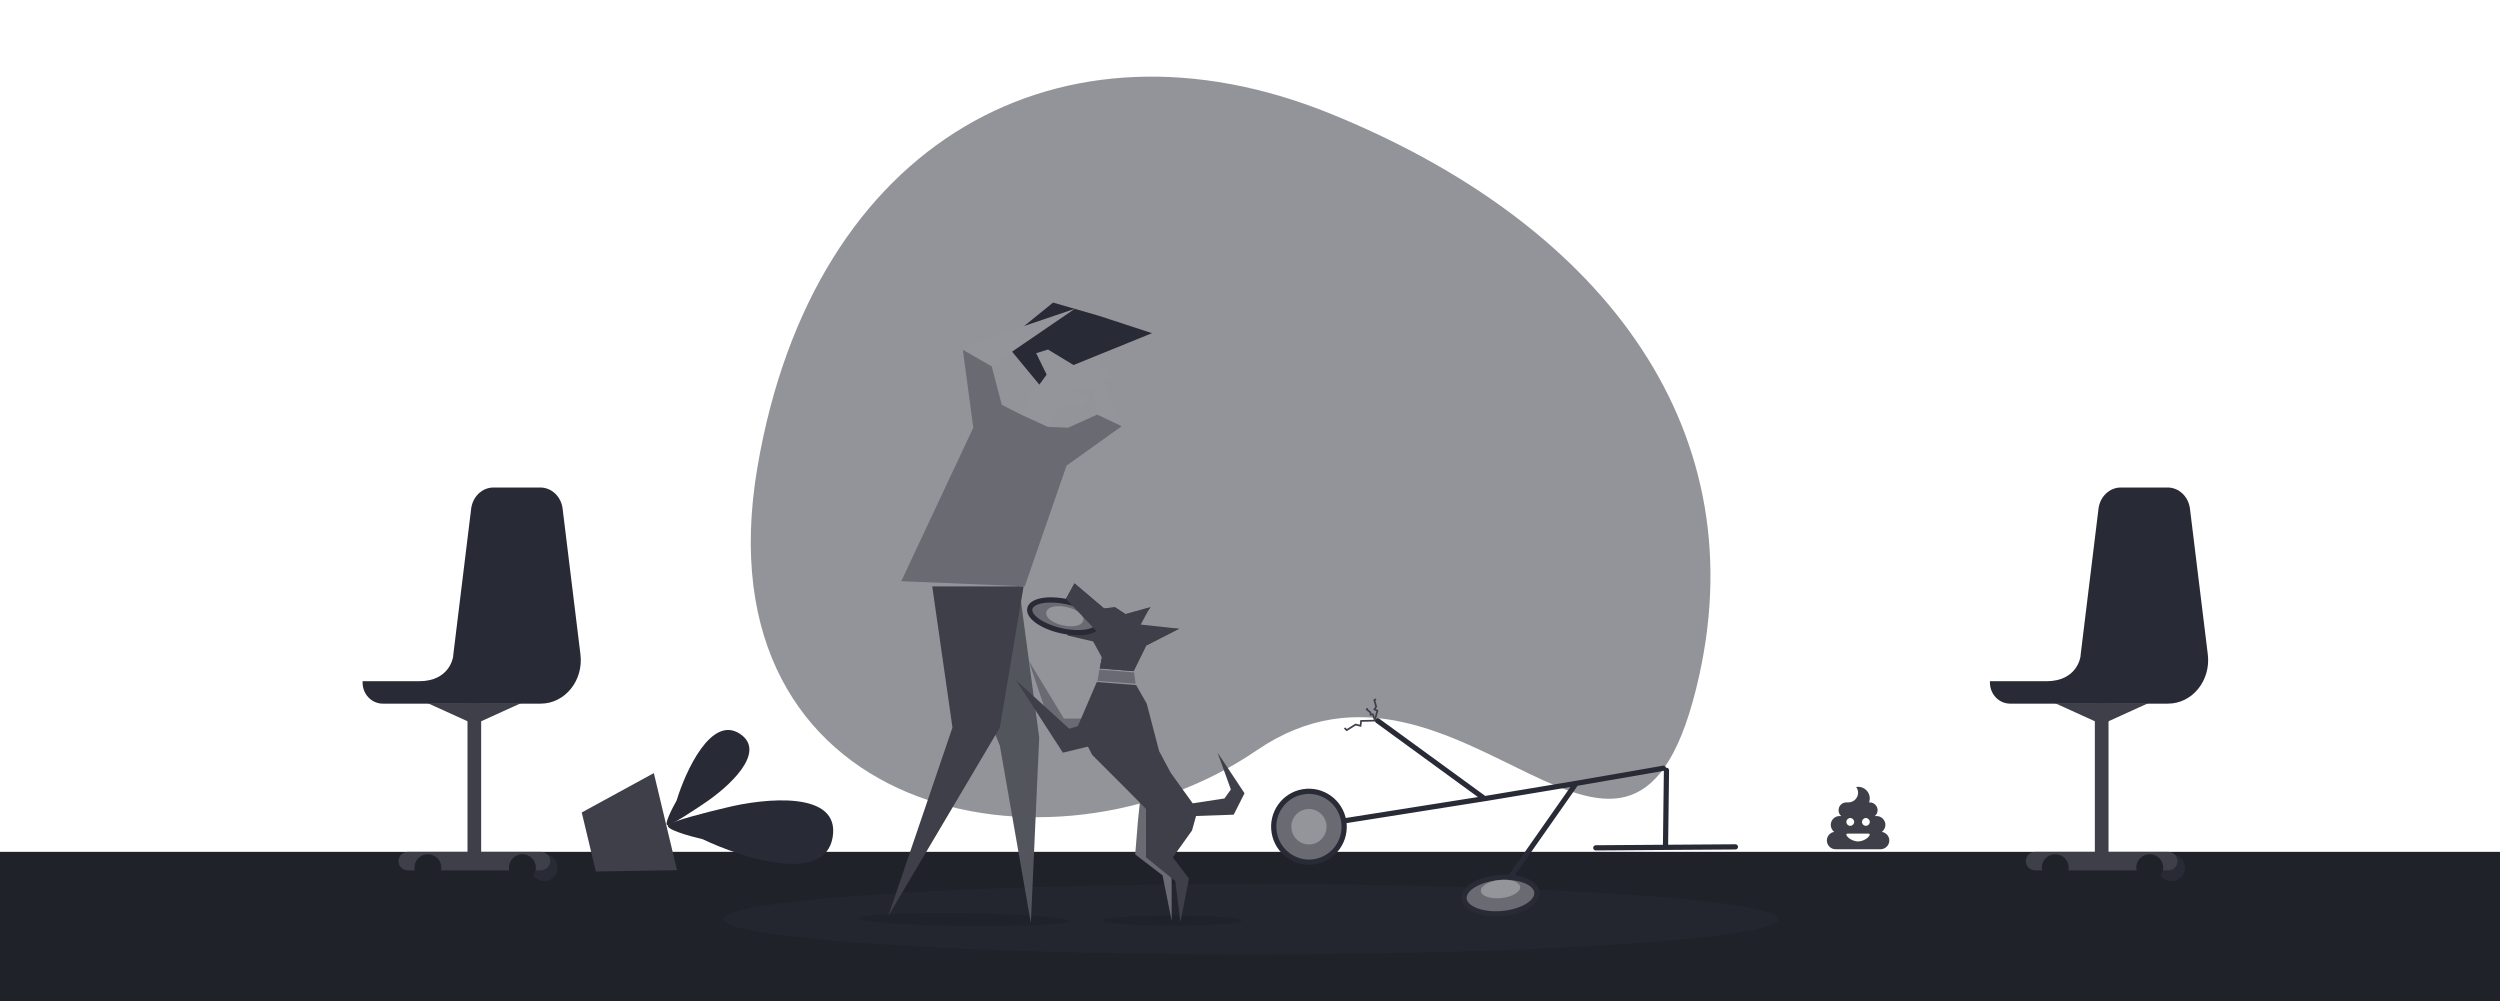 <svg width="1441" height="577" viewBox="0 0 1441 577" fill="none" xmlns="http://www.w3.org/2000/svg">
<g filter="url(#filter0_i)">
<rect y="490" width="1441" height="87" fill="#20222A"/>
</g>
<path fill-rule="evenodd" clip-rule="evenodd" d="M209 392.654V393.456C209 400.152 214.205 405.576 220.621 405.576H311.648C325.688 405.576 336.494 392.131 334.556 377.066L324.279 293.126C323.389 286.173 317.905 281 311.425 281H284.447C277.971 281 272.487 286.173 271.592 293.126L261.315 377.066C261.237 377.666 261.181 378.265 261.148 378.86L261.093 378.85C261.093 378.85 259.192 392.654 241.522 392.654H209Z" fill="#282A35"/>
<path fill-rule="evenodd" clip-rule="evenodd" d="M305.904 500.131C305.904 504.412 309.382 507.883 313.672 507.883C317.962 507.883 321.439 504.412 321.439 500.131C321.439 495.85 317.962 492.378 313.672 492.378C309.382 492.378 305.904 495.85 305.904 500.131" fill="#282A35"/>
<path fill-rule="evenodd" clip-rule="evenodd" d="M235.027 501.685H311.791C314.731 501.685 317.137 499.284 317.137 496.35C317.137 493.416 314.731 491.014 311.791 491.014H235.027C232.087 491.014 229.681 493.416 229.681 496.35C229.681 499.284 232.087 501.685 235.027 501.685" fill="#3E3F49"/>
<path fill-rule="evenodd" clip-rule="evenodd" d="M277.346 499.148H269.468V405.253H277.346V499.148Z" fill="#3E3F49"/>
<path fill-rule="evenodd" clip-rule="evenodd" d="M246.413 405.253L273.406 417.522L300.399 405.253H246.413Z" fill="#3E3F49"/>
<path fill-rule="evenodd" clip-rule="evenodd" d="M293.344 500.131C293.344 504.412 296.821 507.883 301.111 507.883C305.402 507.883 308.879 504.412 308.879 500.131C308.879 495.85 305.402 492.378 301.111 492.378C296.821 492.378 293.344 495.85 293.344 500.131" fill="#20222A"/>
<path fill-rule="evenodd" clip-rule="evenodd" d="M238.859 500.131C238.859 504.412 242.337 507.883 246.627 507.883C250.917 507.883 254.395 504.412 254.395 500.131C254.395 495.85 250.917 492.378 246.627 492.378C242.337 492.378 238.859 495.85 238.859 500.131" fill="#20222A"/>
<path fill-rule="evenodd" clip-rule="evenodd" d="M1147 392.654V393.456C1147 400.152 1152.21 405.576 1158.62 405.576H1249.65C1263.69 405.576 1274.49 392.131 1272.56 377.066L1262.28 293.126C1261.39 286.173 1255.91 281 1249.43 281H1222.45C1215.97 281 1210.49 286.173 1209.59 293.126L1199.32 377.066C1199.24 377.666 1199.18 378.265 1199.15 378.86L1199.09 378.85C1199.09 378.85 1197.19 392.654 1179.52 392.654H1147Z" fill="#282A35"/>
<path fill-rule="evenodd" clip-rule="evenodd" d="M1243.9 500.131C1243.9 504.412 1247.38 507.883 1251.67 507.883C1255.96 507.883 1259.44 504.412 1259.44 500.131C1259.44 495.85 1255.96 492.378 1251.67 492.378C1247.38 492.378 1243.9 495.85 1243.9 500.131" fill="#282A35"/>
<path fill-rule="evenodd" clip-rule="evenodd" d="M1173.03 501.685H1249.79C1252.73 501.685 1255.14 499.284 1255.14 496.35C1255.14 493.416 1252.73 491.014 1249.79 491.014H1173.03C1170.09 491.014 1167.68 493.416 1167.68 496.35C1167.68 499.284 1170.09 501.685 1173.03 501.685" fill="#3E3F49"/>
<path fill-rule="evenodd" clip-rule="evenodd" d="M1215.35 499.148H1207.47V405.253H1215.35V499.148Z" fill="#3E3F49"/>
<path fill-rule="evenodd" clip-rule="evenodd" d="M1184.41 405.253L1211.41 417.522L1238.4 405.253H1184.41Z" fill="#3E3F49"/>
<path fill-rule="evenodd" clip-rule="evenodd" d="M1231.34 500.131C1231.34 504.412 1234.82 507.883 1239.11 507.883C1243.4 507.883 1246.88 504.412 1246.88 500.131C1246.88 495.85 1243.4 492.378 1239.11 492.378C1234.82 492.378 1231.34 495.85 1231.34 500.131" fill="#20222A"/>
<path fill-rule="evenodd" clip-rule="evenodd" d="M1176.86 500.131C1176.86 504.412 1180.34 507.883 1184.63 507.883C1188.92 507.883 1192.39 504.412 1192.39 500.131C1192.39 495.85 1188.92 492.378 1184.63 492.378C1180.34 492.378 1176.86 495.85 1176.86 500.131" fill="#20222A"/>
<path d="M335.315 468.304L343.442 502.319L390.241 501.576L376.87 445.616L335.315 468.304Z" fill="#3E3F49"/>
<path d="M479.927 482.679C475.282 509.845 428.067 494.699 405.04 483.731C397.31 481.937 382.536 477.763 385.277 475.413C388.017 473.063 408.525 467.863 418.436 465.557C440.869 459.946 484.573 455.513 479.927 482.679Z" fill="#282A35"/>
<path d="M426.322 422.854C409.956 412.304 395.302 444.126 390.021 461.356C387.265 466.238 382.385 475.926 384.918 475.62C387.45 475.315 399.949 467.116 405.882 463.055C419.515 454.051 442.689 433.404 426.322 422.854Z" fill="#282A35"/>
<path opacity="0.5" fill-rule="evenodd" clip-rule="evenodd" d="M766.398 65.341C920.369 127.576 1011.7 243.516 979.464 389.245C940.828 563.918 842.431 351.785 724.376 432.494C606.322 513.204 402.156 471.073 436.603 269.171C468.849 80.164 612.427 3.107 766.398 65.341Z" fill="#282A35"/>
<ellipse opacity="0.5" cx="721" cy="529.824" rx="304" ry="20.264" fill="#282A35"/>
<path d="M751.117 456.379C762.177 454.536 772.646 462.062 774.501 473.19C776.355 484.317 768.893 494.831 757.833 496.675C746.773 498.518 736.304 490.992 734.45 479.865C732.595 468.737 740.057 458.223 751.117 456.379Z" fill="#696A72"/>
<path d="M857.051 460.119L857.285 461.601L857.297 461.599L857.051 460.119ZM959.048 444.296C959.864 444.154 960.411 443.378 960.269 442.562C960.127 441.745 959.351 441.199 958.535 441.34L959.048 444.296ZM863.997 512.428C863.522 513.107 863.687 514.042 864.365 514.517C865.044 514.992 865.979 514.827 866.455 514.149L863.997 512.428ZM854.053 460.996C854.723 461.484 855.661 461.337 856.149 460.667C856.637 459.998 856.489 459.059 855.82 458.572L854.053 460.996ZM794.911 414.191C794.241 413.704 793.303 413.851 792.815 414.52C792.327 415.19 792.475 416.128 793.144 416.616L794.911 414.191ZM774.735 474.671L857.285 461.601L856.816 458.638L774.266 471.708L774.735 474.671ZM908.203 450.074L856.804 458.64L857.297 461.599L908.696 453.033L908.203 450.074ZM958.535 441.34L908.193 450.075L908.706 453.031L959.048 444.296L958.535 441.34ZM907.221 450.693L863.997 512.428L866.455 514.149L909.678 452.414L907.221 450.693ZM855.82 458.572L794.911 414.191L793.144 416.616L854.053 460.996L855.82 458.572ZM751.364 457.859C761.598 456.153 771.301 463.118 773.021 473.436L775.98 472.943C773.991 461.007 762.756 452.919 750.871 454.9L751.364 457.859ZM773.021 473.436C774.741 483.755 767.821 493.489 757.586 495.195L758.08 498.154C769.965 496.173 777.969 484.879 775.98 472.943L773.021 473.436ZM757.586 495.195C747.352 496.901 737.649 489.937 735.929 479.618L732.97 480.111C734.959 492.047 746.194 500.135 758.08 498.154L757.586 495.195ZM735.929 479.618C734.209 469.299 741.13 459.565 751.364 457.859L750.871 454.9C738.985 456.881 730.981 468.175 732.97 480.111L735.929 479.618Z" fill="#282A35"/>
<path d="M863.983 505.785C875.572 504.799 885.362 508.658 885.851 514.404C886.34 520.15 877.341 525.607 865.753 526.593C854.164 527.578 844.373 523.719 843.885 517.973C843.396 512.227 852.394 506.77 863.983 505.785Z" fill="#696A72"/>
<path d="M864.11 507.279C869.724 506.802 874.83 507.507 878.529 508.966C882.326 510.462 884.187 512.536 884.356 514.531L887.345 514.277C887.026 510.526 883.747 507.798 879.629 506.175C875.415 504.513 869.83 503.782 863.856 504.29L864.11 507.279ZM884.356 514.531C884.526 516.527 883.042 518.885 879.553 521.001C876.153 523.063 871.24 524.621 865.626 525.098L865.88 528.088C871.854 527.579 877.235 525.916 881.109 523.566C884.893 521.271 887.664 518.028 887.345 514.277L884.356 514.531ZM865.626 525.098C860.011 525.576 854.906 524.87 851.206 523.412C847.41 521.915 845.549 519.842 845.379 517.846L842.39 518.1C842.709 521.851 845.988 524.58 850.106 526.203C854.321 527.864 859.905 528.596 865.88 528.088L865.626 525.098ZM845.379 517.846C845.21 515.851 846.693 513.492 850.183 511.376C853.583 509.314 858.496 507.757 864.11 507.279L863.856 504.29C857.882 504.798 852.501 506.462 848.627 508.811C844.842 511.106 842.071 514.35 842.39 518.1L845.379 517.846Z" fill="#282A35"/>
<ellipse cx="864.886" cy="512.423" rx="5.238" ry="11.392" transform="rotate(-96.123 864.886 512.423)" fill="#94959A"/>
<ellipse cx="754.475" cy="476.527" rx="10.213" ry="10.151" transform="rotate(-99.462 754.475 476.527)" fill="#94959A"/>
<path d="M792.554 414.695L793.926 409.62L792.24 408.911L793.212 407.301L792.152 403.546L793.159 403" stroke="#3E3F49"/>
<path d="M792.474 415.089L791.246 411.671L790.01 411.937L789.924 410.64L787.839 408.932L788.194 408.225" stroke="#3E3F49"/>
<path d="M792.686 415.359L784.535 415.544L784.203 418.364L781.387 417.624L776.246 420.847L775 419.59" stroke="#3E3F49"/>
<ellipse cx="555.693" cy="530.073" rx="60.652" ry="3.698" transform="rotate(0.693 555.693 530.073)" fill="#20222A"/>
<ellipse cx="675.65" cy="530.599" rx="40.312" ry="2.959" fill="#20222A"/>
<path d="M962.055 444.019C962.065 443.191 961.402 442.511 960.574 442.5C959.746 442.49 959.066 443.153 959.055 443.981L962.055 444.019ZM958.5 487.836C958.49 488.665 959.153 489.345 959.981 489.355C960.809 489.366 961.489 488.703 961.5 487.874L958.5 487.836ZM959.055 443.981L958.5 487.836L961.5 487.874L962.055 444.019L959.055 443.981Z" fill="#282A35"/>
<path d="M1000.3 486.636C1001.13 486.63 1001.8 487.297 1001.81 488.125C1001.82 488.954 1001.15 489.63 1000.32 489.636L1000.3 486.636ZM919.826 490.191C918.998 490.197 918.321 489.53 918.316 488.701C918.31 487.873 918.977 487.197 919.805 487.191L919.826 490.191ZM1000.32 489.636L919.826 490.191L919.805 487.191L1000.3 486.636L1000.32 489.636Z" fill="#282A35"/>
<path d="M576.33 429.835L542 344.467L587.341 338L599 425.137L594.189 532L576.33 429.835Z" fill="#53555D"/>
<path d="M590 338H537.345L549.004 419.342L512 528L576.326 419.342L590 338Z" fill="#3E3F49"/>
<path d="M635 219L634 219.5L630.5 225L632.412 237.983L646.524 244.676L635 219Z" fill="#94959A"/>
<path d="M604.924 245.959L589.196 238.953L600.123 215.39L594.086 203.037L599.606 199.099L633.761 204.5L633.761 208.051L640.325 217.251L633.492 219.35L630.298 224.563L622.39 222.65L617.829 224.055L627.104 229.776L624.436 233.847L614.94 233.461L609.347 235.631L604.924 245.959Z" fill="#94959A"/>
<path d="M603.28 215.92L599.072 221.699L578.852 197.25L606.981 174.405L633.544 182.07L663.992 192.041L618.786 210.41L604.076 201.468L597.243 203.567L603.28 215.92Z" fill="#282A35"/>
<path d="M603.919 246.056L615.65 246.533L632.415 238.983L646.527 245.676L614.761 268.378L590.672 337.956L519.5 335L561 246.533L554.986 201.642L571.624 211.202L577.414 233.331L589.181 239.314L603.919 246.056Z" fill="#696A72"/>
<path d="M555.293 201.465L578.552 191.89L619.5 178L589.5 198.5L572 210.5L555.293 201.465Z" fill="#94959A"/>
<path d="M613.237 414.205L647.831 414.205L638.763 422.643L607.339 423.702L592.854 380.603L613.237 414.205Z" fill="#696A72"/>
<path d="M655.912 473.094L657.481 458.019L685.305 472.045L670.084 492.49L675.332 501.401L675.332 530.605L670.084 504.547L654.338 492.49L655.912 473.094Z" fill="#696A72"/>
<path d="M654.561 394.093L653.664 387.585L633.692 386.015L632.571 392.522L654.561 394.093Z" fill="#696A72"/>
<path d="M660.667 372.07L653.422 386.844L633.903 385.281L635.14 378.944L630.081 369.722L615.439 366.347L613.413 360.896L631.604 363.279L614.427 345.173L619.334 336.172L636.406 350.719L642.677 350.021L648.72 353.98L662.867 350.021L656.722 361.455L679.61 362.419L660.667 372.07Z" fill="#3E3F49"/>
<path d="M621.099 418.916L632.201 393.114L654.892 394.9L660.976 405.593L668.11 432.901L674.81 445.454L687.467 463.035L705.776 460.229L709.47 455.061L701.793 433.794L717.348 457.245L711.1 469.585L689.405 470.327L687.086 478.691L676.003 494.194L685.305 506.422L680.384 531.435L677.451 507.862L660.557 494.194L660.557 480.233L660.557 466.271L651.645 457.245L629.591 435.171L621.099 418.916Z" fill="#3E3F49"/>
<path d="M616.292 420.026L646.512 411.188L647.811 425.291L612.644 433.845L585.672 392.122L616.292 420.026Z" fill="#3E3F49"/>
<path d="M633.447 359.685C632.42 364.281 622.665 366.013 611.659 363.553C600.652 361.093 592.563 355.373 593.59 350.777C594.617 346.181 604.372 344.449 615.379 346.909C626.385 349.369 634.474 355.089 633.447 359.685Z" fill="#696A72"/>
<path d="M631.983 359.358C631.84 359.998 631.37 360.672 630.361 361.303C629.346 361.938 627.888 362.459 626.033 362.788C622.329 363.446 617.344 363.287 611.986 362.089L611.331 365.017C616.98 366.279 622.375 366.484 626.557 365.742C628.644 365.371 630.505 364.751 631.953 363.846C633.406 362.937 634.54 361.67 634.911 360.012L631.983 359.358ZM611.986 362.089C606.628 360.892 602.05 358.913 598.978 356.741C597.439 355.653 596.342 354.561 595.694 353.554C595.05 352.554 594.911 351.744 595.054 351.104L592.126 350.45C591.756 352.108 592.243 353.736 593.171 355.178C594.095 356.613 595.515 357.967 597.246 359.191C600.714 361.643 605.683 363.754 611.331 365.017L611.986 362.089ZM595.054 351.104C595.197 350.464 595.667 349.79 596.676 349.159C597.691 348.524 599.149 348.004 601.004 347.674C604.709 347.017 609.694 347.176 615.051 348.373L615.706 345.446C610.057 344.183 604.662 343.978 600.48 344.72C598.393 345.091 596.532 345.711 595.085 346.616C593.631 347.526 592.497 348.792 592.126 350.45L595.054 351.104ZM615.051 348.373C620.409 349.571 624.988 351.549 628.059 353.721C629.598 354.809 630.696 355.901 631.344 356.908C631.987 357.908 632.126 358.718 631.983 359.358L634.911 360.012C635.281 358.355 634.794 356.726 633.866 355.284C632.942 353.849 631.522 352.496 629.791 351.272C626.323 348.82 621.354 346.708 615.706 345.446L615.051 348.373Z" fill="#282A35"/>
<ellipse cx="613.758" cy="355.188" rx="9.425" ry="3.885" transform="rotate(12.599 613.758 355.188)" fill="#94959A" stroke="#94959A" stroke-width="3" stroke-linecap="round"/>
<path d="M660.641 372.07L653.397 386.843L633.878 385.281L635.115 378.944L631.579 363.279L614.402 345.173L619.332 336.397L636.381 350.719L642.652 350.021L648.694 353.98L663.313 350.021L655.235 359.734L679.584 362.418L660.641 372.07Z" fill="#3E3F49"/>
<path d="M1084.71 479.516C1085.91 478.531 1086.75 477.125 1086.75 475.438C1086.75 472.695 1084.43 470.375 1081.69 470.375H1080.63C1081.62 469.602 1082.25 468.406 1082.25 467C1082.25 464.539 1080.21 462.5 1077.75 462.5H1077.33C1077.54 461.797 1077.75 461.094 1077.75 460.25C1077.75 456.523 1074.73 453.5 1071 453.5C1070.58 453.5 1070.23 453.57 1069.88 453.641C1070.58 454.555 1071 455.68 1071 456.875C1071 460.039 1068.47 462.5 1065.38 462.5H1064.25C1061.72 462.5 1059.75 464.539 1059.75 467C1059.75 468.406 1060.31 469.602 1061.3 470.375H1060.31C1057.5 470.375 1055.25 472.695 1055.25 475.438C1055.25 477.125 1056.02 478.531 1057.22 479.516C1054.83 479.867 1053 481.977 1053 484.438C1053 487.25 1055.25 489.5 1058.06 489.5H1083.94C1086.68 489.5 1089 487.25 1089 484.438C1089 481.977 1087.1 479.867 1084.71 479.516ZM1066.5 471.5C1067.7 471.5 1068.75 472.555 1068.75 473.75C1068.75 475.016 1067.7 476 1066.5 476C1065.23 476 1064.25 475.016 1064.25 473.75C1064.25 472.555 1065.23 471.5 1066.5 471.5ZM1077.68 481.273C1076.98 483.242 1073.6 485 1071 485C1068.4 485 1065.02 483.242 1064.25 481.273C1064.11 480.922 1064.39 480.5 1064.81 480.5H1077.12C1077.54 480.5 1077.82 480.922 1077.68 481.273ZM1075.5 476C1074.23 476 1073.25 475.016 1073.25 473.75C1073.25 472.555 1074.23 471.5 1075.5 471.5C1076.7 471.5 1077.75 472.555 1077.75 473.75C1077.75 475.016 1076.7 476 1075.5 476Z" fill="#3E3F49"/>
<defs>
<filter id="filter0_i" x="0" y="490" width="1441" height="87" filterUnits="userSpaceOnUse" color-interpolation-filters="sRGB">
<feFlood flood-opacity="0" result="BackgroundImageFix"/>
<feBlend mode="normal" in="SourceGraphic" in2="BackgroundImageFix" result="shape"/>
<feColorMatrix in="SourceAlpha" type="matrix" values="0 0 0 0 0 0 0 0 0 0 0 0 0 0 0 0 0 0 127 0" result="hardAlpha"/>
<feOffset dy="1"/>
<feComposite in2="hardAlpha" operator="arithmetic" k2="-1" k3="1"/>
<feColorMatrix type="matrix" values="0 0 0 0 0.125 0 0 0 0 0.133 0 0 0 0 0.165 0 0 0 1 0"/>
<feBlend mode="normal" in2="shape" result="effect1_innerShadow"/>
</filter>
</defs>
</svg>